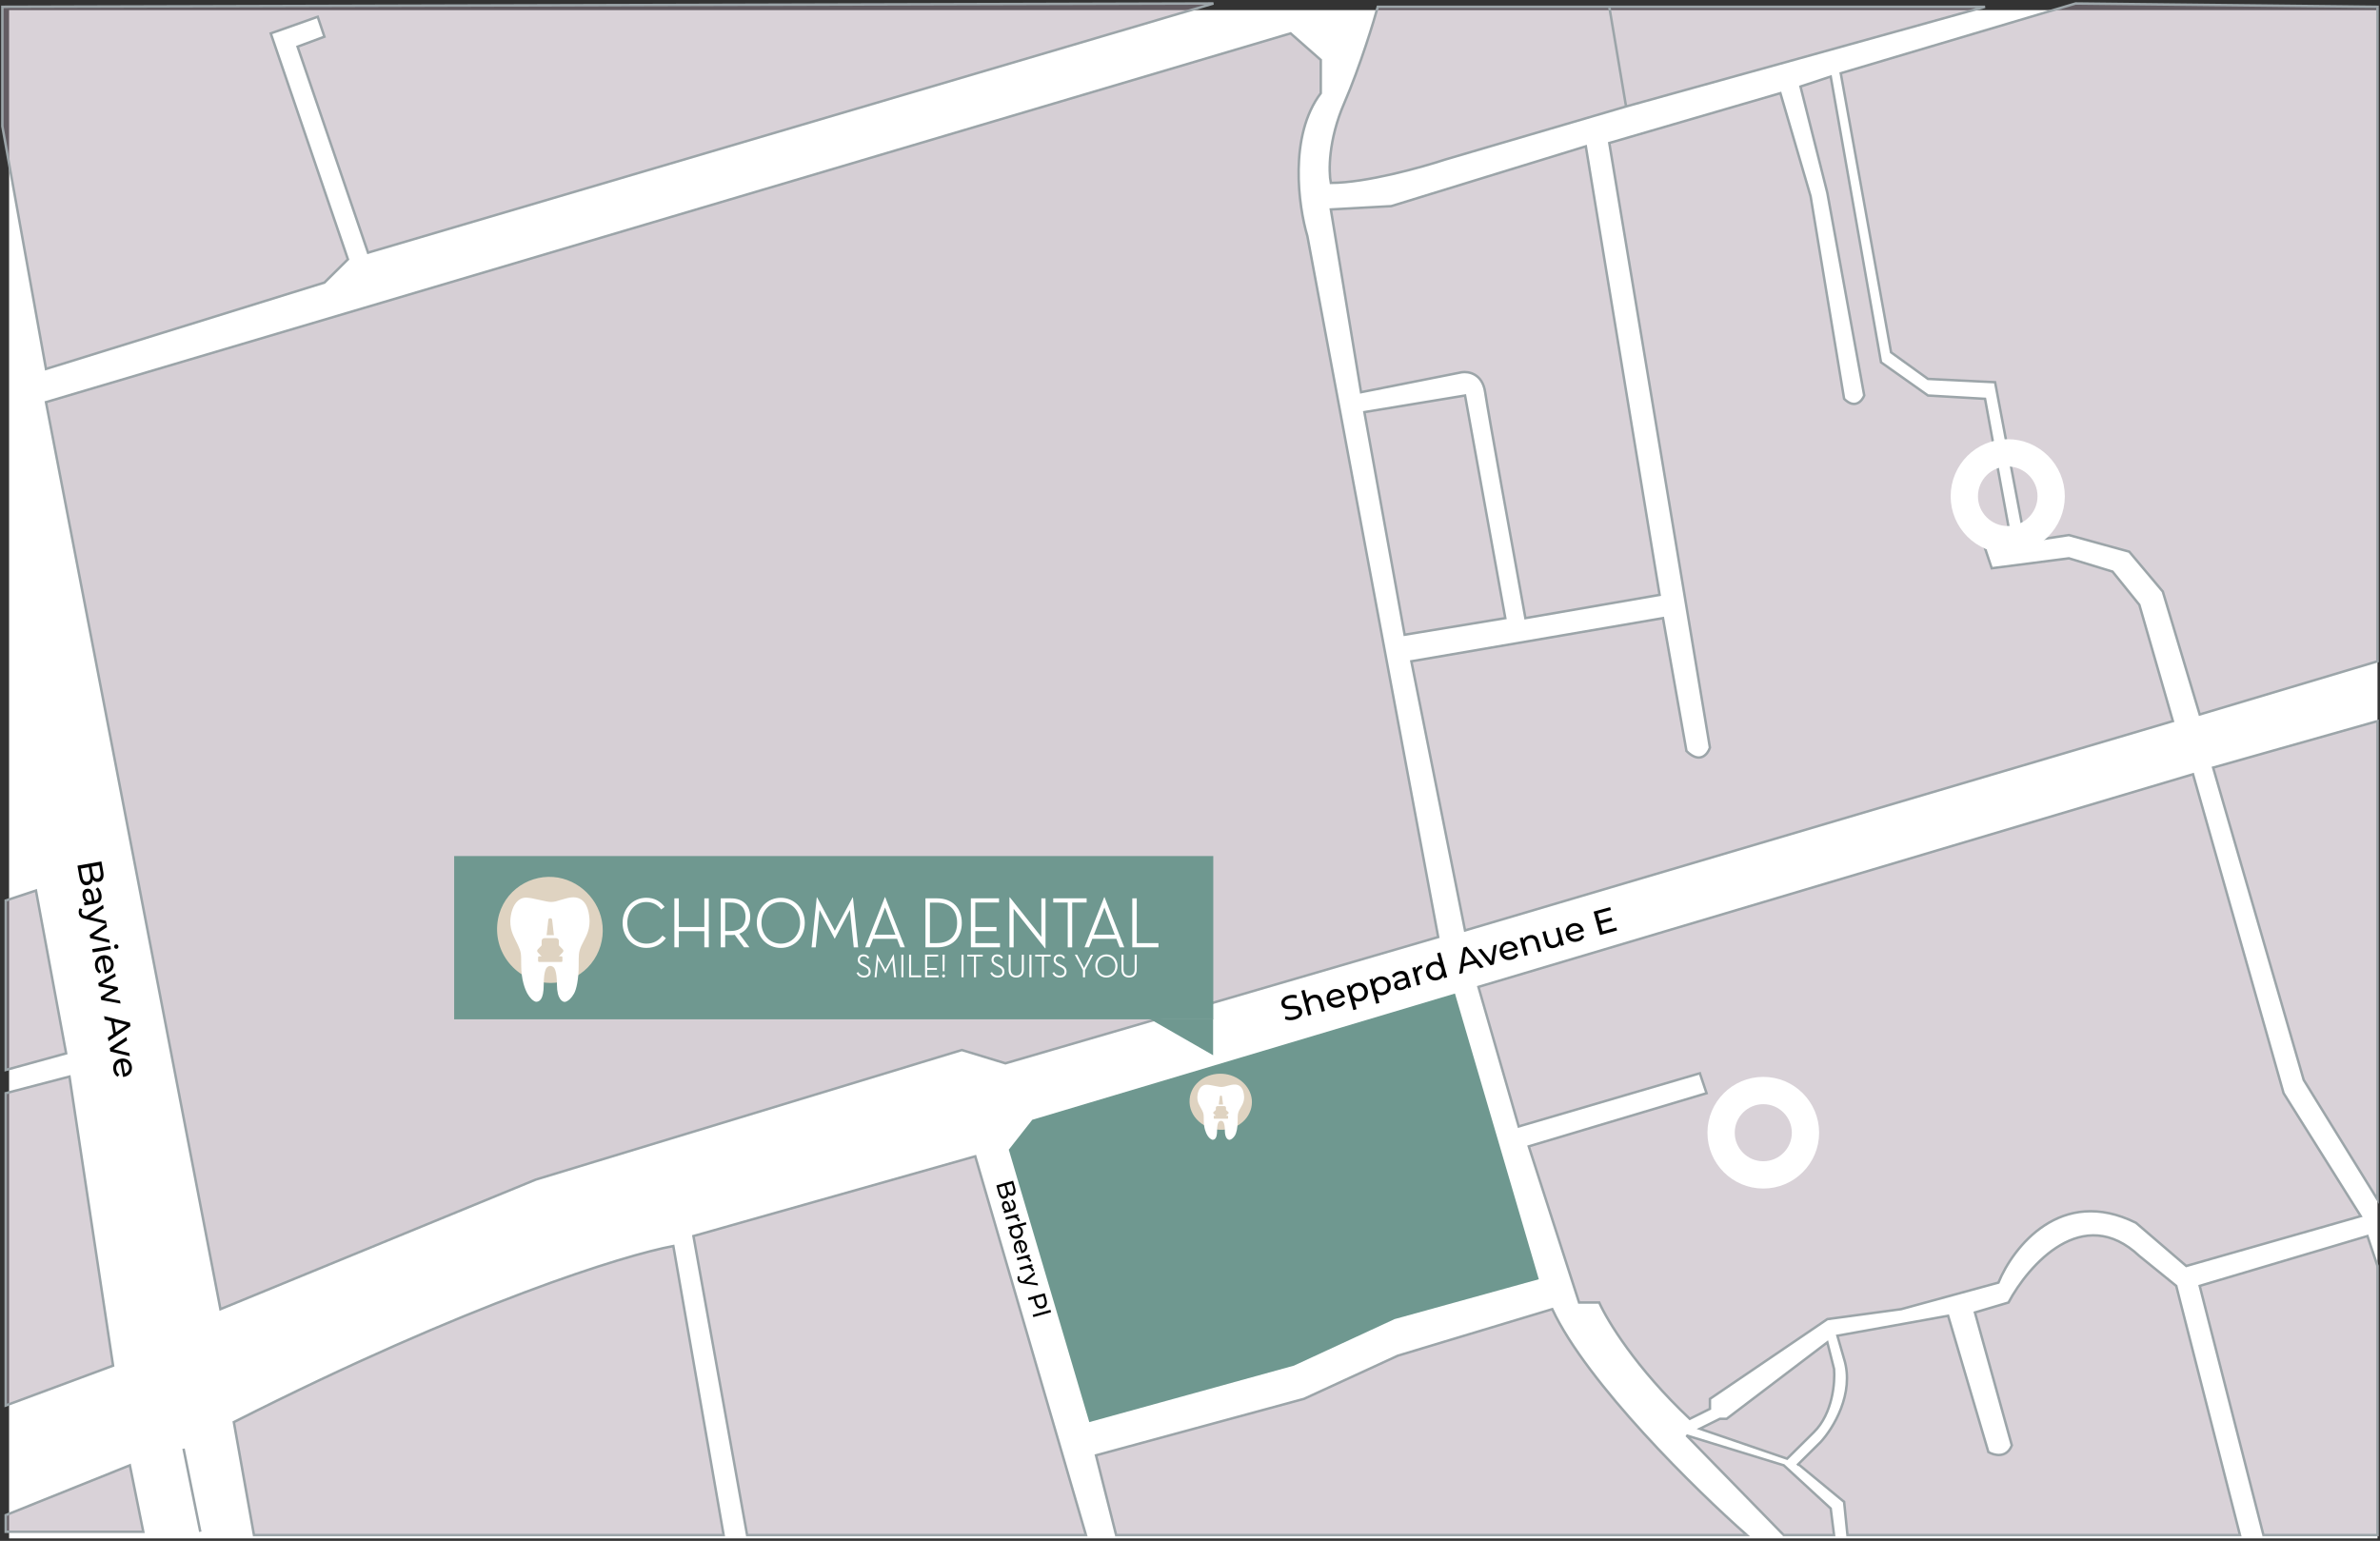<svg width="959" height="621" viewBox="0 0 959 621" fill="none" xmlns="http://www.w3.org/2000/svg">
<rect x="0" y="0" width="959" height="621" fill="#333333" stroke="none"/>
<rect x="3.66" y="4.082" width="954.339" height="615.92" fill="white"/>
<path d="M415.943 451.291L406.48 463.341L438.923 573.136L521.38 550.373L561.932 531.628L620.058 515.56L586.264 400.41L415.943 451.291Z" fill="#6F9890"/>
<path d="M88.819 527.613L18.527 162.077L520.029 13.453L532.194 24.165V37.554C519.218 54.693 523.183 83.079 526.787 95.129L579.506 377.649L405.129 428.53L387.557 423.174L215.884 475.393L88.819 527.613Z" fill="#9D8C9B" fill-opacity="0.42" stroke="#9CA5A9"/>
<path d="M590.324 159.399L549.771 166.094L565.992 255.804L606.545 249.109L590.324 159.399Z" fill="#A494A3" fill-opacity="0.42"/>
<path d="M590.324 374.971L568.696 266.516L670.077 249.109L679.54 302.668C684.947 308.023 688.101 304.007 689.002 301.329L648.449 57.639L717.389 37.554L729.555 79.062L743.072 160.738C747.398 165.023 750.281 161.631 751.183 159.399L736.313 77.723L725.499 34.876L737.665 30.859L757.941 146.01L776.866 159.399L799.846 160.738L810.66 219.652L799.846 220.991L802.549 229.025L833.64 225.008L851.213 230.364L862.027 243.754L875.544 290.617L590.324 374.971Z" fill="#A494A3" fill-opacity="0.42"/>
<path d="M548.419 158.06L536.254 84.418L560.585 83.079L638.987 58.977L668.726 239.737L614.655 249.109C609.699 221.884 599.516 165.558 598.434 158.06C597.353 150.562 591.676 149.58 588.972 150.027L548.419 158.06Z" fill="#A494A3" fill-opacity="0.42"/>
<path d="M536.254 73.706C535.352 69.243 535.172 56.567 541.661 41.571C548.149 26.575 553.824 7.651 555.175 2.741H648.449H799.846L655.205 42.91L582.21 64.333C572.75 67.458 550.314 73.706 536.254 73.706Z" fill="#A494A3" fill-opacity="0.42"/>
<path d="M102.337 618.662L94.227 573.137C189.39 524.935 251.931 505.743 271.306 502.172L291.583 618.662H102.337Z" fill="#A494A3" fill-opacity="0.42"/>
<path d="M301.045 618.662L279.417 498.155L392.964 466.02L437.572 618.662H301.045Z" fill="#A494A3" fill-opacity="0.42"/>
<path d="M449.738 618.662L441.628 586.527L525.436 563.764L563.286 546.358L625.466 527.612C639.525 557.605 683.592 600.809 703.868 618.662H449.738Z" fill="#A494A3" fill-opacity="0.42"/>
<path d="M611.949 453.97L595.728 397.734L883.652 312.04L920.149 440.58L951.239 490.122L880.948 510.206L860.672 492.8C830.392 477.803 811.107 502.619 805.25 516.901L766.049 527.612L736.31 531.629L688.999 563.764V567.781L680.888 571.798C659.26 551.446 647.545 532.076 644.391 524.935H636.28L616.004 462.004L687.647 440.58L684.944 432.547L611.949 453.97Z" fill="#A494A3" fill-opacity="0.42"/>
<path d="M693.054 571.798L684.944 575.815L720.089 587.866L730.903 577.154C738.473 569.656 739.464 557.07 739.014 551.714L736.31 541.002L695.758 571.798H693.054Z" fill="#A494A3" fill-opacity="0.42"/>
<path d="M718.737 590.543L679.537 578.493L718.737 618.662H739.014L737.662 607.95L718.737 590.543Z" fill="#A494A3" fill-opacity="0.42"/>
<path d="M743.069 547.697C747.395 561.622 738.563 575.815 733.607 581.171L724.624 590.069L743.069 605.272L744.421 618.662H902.576L876.893 518.24L862.023 506.189C839.314 484.766 817.416 509.76 809.305 524.935L795.787 528.951L810.657 582.51C808.494 587.866 803.447 586.527 801.195 585.188L784.973 530.29L740.366 538.324L743.069 547.697Z" fill="#A494A3" fill-opacity="0.42"/>
<path d="M912.038 618.662L886.355 518.24L953.943 498.155L957.998 510.206V618.662H912.038Z" fill="#A494A3" fill-opacity="0.42"/>
<path d="M761.994 141.993L741.717 29.52L836.34 1.402L957.998 2.741V266.516L886.355 287.939L871.486 238.398L857.968 222.33L833.64 215.635L816.064 218.313L803.898 154.043L776.866 152.704L761.994 141.993Z" fill="#A494A3" fill-opacity="0.42"/>
<path d="M891.762 309.362L957.998 290.617V483.427L928.26 435.224L891.762 309.362Z" fill="#A494A3" fill-opacity="0.42"/>
<path d="M648.449 2.741H555.175C553.824 7.651 548.149 26.575 541.661 41.571C535.172 56.567 535.352 69.243 536.254 73.706C550.314 73.706 572.75 67.458 582.21 64.333L655.205 42.91M648.449 2.741L655.205 42.91M648.449 2.741H799.846L655.205 42.91M724.144 590.543L724.624 590.069M724.624 590.069L733.607 581.171C738.563 575.815 747.395 561.622 743.069 547.697L740.366 538.324L784.973 530.29L801.195 585.188C803.447 586.527 808.494 587.866 810.657 582.51L795.787 528.951L809.305 524.935C817.416 509.76 839.314 484.766 862.023 506.189L876.893 518.24L902.576 618.662H744.421L743.069 605.272L724.624 590.069ZM549.771 166.094L590.324 159.399L606.545 249.109L565.992 255.804L549.771 166.094ZM568.696 266.516L590.324 374.971L875.544 290.617L862.027 243.754L851.213 230.364L833.64 225.008L802.549 229.025L799.846 220.991L810.66 219.652L799.846 160.738L776.866 159.399L757.941 146.01L737.665 30.859L725.499 34.876L736.313 77.723L751.183 159.399C750.281 161.631 747.398 165.023 743.072 160.738L729.555 79.062L717.389 37.554L648.449 57.639L689.002 301.329C688.101 304.007 684.947 308.024 679.54 302.668L670.077 249.109L568.696 266.516ZM536.254 84.418L548.419 158.06L588.972 150.027C591.676 149.58 597.353 150.562 598.434 158.06C599.516 165.558 609.699 221.884 614.655 249.109L668.726 239.737L638.987 58.977L560.585 83.079L536.254 84.418ZM94.227 573.137L102.337 618.662H291.583L271.306 502.172C251.931 505.743 189.39 524.935 94.227 573.137ZM279.417 498.155L301.045 618.662H437.572L392.964 466.02L279.417 498.155ZM441.628 586.527L449.738 618.662H703.868C683.592 600.809 639.525 557.605 625.466 527.612L563.286 546.358L525.436 563.764L441.628 586.527ZM595.728 397.734L611.949 453.97L684.944 432.546L687.647 440.58L616.004 462.004L636.28 524.935H644.391C647.545 532.076 659.26 551.446 680.888 571.798L688.999 567.781V563.764L736.31 531.629L766.049 527.612L805.25 516.901C811.107 502.619 830.392 477.803 860.672 492.8L880.948 510.206L951.239 490.122L920.149 440.58L883.652 312.04L595.728 397.734ZM684.944 575.815L693.054 571.798H695.758L736.31 541.002L739.014 551.714C739.464 557.07 738.473 569.656 730.903 577.154C723.333 584.652 720.54 587.419 720.089 587.866L684.944 575.815ZM679.537 578.493L718.737 590.543L737.662 607.95L739.014 618.662H718.737L679.537 578.493ZM886.355 518.24L912.038 618.662H957.998V510.206L953.943 498.155L886.355 518.24ZM741.717 29.52L761.994 141.993L776.866 152.704L803.898 154.043L816.064 218.313L833.64 215.635L857.968 222.33L871.486 238.398L886.355 287.939L957.998 266.516V2.741L836.34 1.402L741.717 29.52ZM957.998 290.617L891.762 309.362L928.259 435.224L957.998 483.427V290.617Z" stroke="#9CA5A9"/>
<path d="M148.298 101.824L488.941 1.402L0.957 2.741V50.944L18.53 148.688L130.726 113.875L140.188 104.502L109.097 13.453L128.022 6.758L130.726 14.792L119.912 18.809L148.298 101.824Z" fill="#A494A3" fill-opacity="0.42"/>
<path d="M57.731 617.323L52.324 590.543L2.309 610.628V617.323H57.731Z" fill="#A494A3" fill-opacity="0.42"/>
<path d="M45.565 550.375L2.309 566.442V440.58L27.992 433.885L45.565 550.375Z" fill="#A494A3" fill-opacity="0.42"/>
<path d="M73.952 583.849L80.711 617.322M488.941 1.402L148.298 101.824L119.912 18.809L130.726 14.792L128.022 6.758L109.097 13.453L140.188 104.502L130.726 113.875L18.53 148.688L0.957 50.944V2.741L488.941 1.402ZM52.324 590.543L57.731 617.322H2.309V610.628L52.324 590.543ZM2.309 566.442L45.565 550.375L27.992 433.885L2.309 440.58V566.442Z" stroke="#9CA5A9"/>
<path d="M26.648 424.515L2.316 431.21V362.923L14.482 358.906L26.648 424.515Z" fill="#A494A3" fill-opacity="0.42" stroke="#9CA5A9"/>
<path d="M488.81 425.283L463.32 410.66H488.81V425.283Z" fill="#6F9890"/>
<path d="M183 345H488.878V410.802H442.45H183V345Z" fill="#6F9890"/>
<path fill-rule="evenodd" clip-rule="evenodd" d="M222.956 353.449C233.302 354.257 241.844 362.689 242.794 373.089C243.807 384.217 235.867 395.1 223.52 396.067C210.343 397.094 199.331 385.946 200.351 372.811C201.32 360.437 212.078 352.601 222.956 353.449Z" fill="#DFD3C1"/>
<path d="M237.568 371.189C237.461 368.164 236.813 364.755 234.771 362.968C233.019 361.436 230.891 361.397 228.474 361.982C224.403 362.968 223.38 363.955 220.248 363.297L214.078 361.982C217.329 362.47 214.169 362 214.078 361.982C211.885 361.653 210.508 361.524 208.753 362.968C206.721 364.641 205.721 368.111 205.621 371.189C205.621 371.097 205.621 371.294 205.621 371.189C205.621 371.071 205.621 371.301 205.621 371.189C205.621 375.542 207.191 377.573 208.753 381.001C210.006 383.75 210.01 384.34 210.006 388.774C210 394.929 211.591 398.776 212.512 400.427C213.47 402.111 214.704 403.413 215.957 403.741C217.21 403.741 219.089 403.084 219.089 396.836C219.089 390.918 220.342 389.931 220.342 389.931C220.968 389.274 221.72 389.274 221.72 389.274C221.72 389.274 222.534 389.274 223.161 389.931C223.161 389.931 224.413 390.918 224.413 396.836C224.413 402.755 226.806 404.07 227.859 403.741C229.059 403.366 230.258 402.275 231.304 400.427C232.218 398.796 233.183 394.872 233.183 388.774C233.183 384.999 233.073 383.75 234.326 381.001C235.579 378.252 237.568 375.726 237.568 371.189C237.555 371.051 237.574 371.327 237.568 371.189ZM220.943 370.715C220.968 370.36 221.244 370.084 221.557 370.084H221.876C222.183 370.084 222.459 370.36 222.484 370.715L223.186 376.897H220.248L220.943 370.715ZM226.806 383.75C226.625 383.94 225.209 385.42 225.209 385.42H226.111C226.111 385.42 226.625 385.341 226.625 385.9C226.625 386.466 226.618 387.294 226.618 387.294C226.618 387.294 226.668 387.695 226.13 387.695C225.591 387.695 221.72 387.695 221.72 387.695C221.72 387.695 217.849 387.695 217.316 387.695C216.777 387.695 216.828 387.294 216.828 387.294C216.828 387.294 216.815 386.466 216.815 385.9C216.815 385.334 217.335 385.42 217.335 385.42H218.237C218.237 385.42 216.828 383.94 216.646 383.75C216.452 383.552 216.471 383.342 216.471 383.342V383.072C216.471 383.072 216.458 382.849 216.646 382.651C216.828 382.467 218.25 381.001 218.25 381.001C218.25 381.001 218.25 380.35 218.25 379.337C218.25 378.324 218.982 378.068 219.734 378.068C220.486 378.068 221.732 378.068 221.732 378.068C221.732 378.068 222.973 378.068 223.718 378.068C224.476 378.068 225.203 378.331 225.203 379.337C225.203 380.35 225.203 381.001 225.203 381.001C225.203 381.001 226.631 382.461 226.806 382.651C226.994 382.849 226.982 383.072 226.982 383.072V383.342C226.969 383.342 226.994 383.552 226.806 383.75Z" fill="white"/>
<path fill-rule="evenodd" clip-rule="evenodd" d="M492.693 432.752C498.801 433.179 503.844 437.639 504.405 443.139C505.003 449.025 500.315 454.781 493.026 455.292C485.246 455.835 478.745 449.939 479.347 442.992C479.919 436.448 486.271 432.303 492.693 432.752Z" fill="#DFD3C1"/>
<path d="M501.314 442.132C501.251 440.532 500.868 438.729 499.663 437.785C498.629 436.974 497.372 436.953 495.945 437.263C493.541 437.785 492.938 438.306 491.088 437.958L487.446 437.263C489.366 437.521 487.499 437.272 487.446 437.263C486.151 437.089 485.339 437.02 484.302 437.785C483.103 438.669 482.512 440.505 482.453 442.132C482.453 442.084 482.453 442.188 482.453 442.132C482.453 442.07 482.453 442.191 482.453 442.132C482.453 444.435 483.38 445.509 484.302 447.322C485.042 448.776 485.045 449.088 485.042 451.433C485.038 454.689 485.978 456.723 486.521 457.596C487.087 458.487 487.816 459.175 488.555 459.349C489.295 459.349 490.404 459.001 490.404 455.697C490.404 452.567 491.144 452.045 491.144 452.045C491.514 451.697 491.958 451.697 491.958 451.697C491.958 451.697 492.438 451.697 492.808 452.045C492.808 452.045 493.548 452.567 493.548 455.697C493.548 458.828 494.96 459.523 495.582 459.349C496.291 459.151 496.998 458.574 497.616 457.596C498.156 456.734 498.725 454.658 498.725 451.433C498.725 449.436 498.66 448.776 499.4 447.322C500.14 445.868 501.314 444.532 501.314 442.132C501.307 442.059 501.318 442.205 501.314 442.132ZM491.499 441.882C491.514 441.694 491.676 441.548 491.861 441.548H492.05C492.231 441.548 492.394 441.694 492.409 441.882L492.823 445.151H491.088L491.499 441.882ZM494.96 448.776C494.853 448.876 494.017 449.659 494.017 449.659H494.55C494.55 449.659 494.853 449.617 494.853 449.913C494.853 450.212 494.85 450.65 494.85 450.65C494.85 450.65 494.879 450.863 494.561 450.863C494.243 450.863 491.958 450.863 491.958 450.863C491.958 450.863 489.672 450.863 489.358 450.863C489.04 450.863 489.069 450.65 489.069 450.65C489.069 450.65 489.062 450.212 489.062 449.913C489.062 449.614 489.369 449.659 489.369 449.659H489.901C489.901 449.659 489.069 448.876 488.962 448.776C488.847 448.671 488.858 448.56 488.858 448.56V448.417C488.858 448.417 488.851 448.299 488.962 448.195C489.069 448.097 489.909 447.322 489.909 447.322C489.909 447.322 489.909 446.977 489.909 446.442C489.909 445.906 490.341 445.77 490.785 445.77C491.229 445.77 491.965 445.77 491.965 445.77C491.965 445.77 492.697 445.77 493.137 445.77C493.585 445.77 494.014 445.91 494.014 446.442C494.014 446.977 494.014 447.322 494.014 447.322C494.014 447.322 494.857 448.094 494.96 448.195C495.071 448.299 495.064 448.417 495.064 448.417V448.56C495.057 448.56 495.071 448.671 494.96 448.776Z" fill="white"/>
<path d="M260.525 380.313C256.069 380.313 252.769 376.772 252.769 371.918C252.769 367.126 256.011 363.524 260.387 363.524C263.018 363.524 265.01 364.631 266.42 366.546L267.801 365.501C266.114 363.181 263.592 361.815 260.408 361.815C255.066 361.815 250.879 366.058 250.879 371.918C250.85 377.787 255.059 382.022 260.459 382.022C263.839 382.022 266.471 380.625 268.324 378.077L266.914 377.031C265.424 379.122 263.236 380.313 260.525 380.313ZM283.799 373.605H273.529V362.051H271.726V381.793H273.529V375.291H283.799V381.793H285.602V362.051H283.799V373.605ZM302.291 369.484C302.291 365.218 299.631 362.051 294.506 362.051H290.407V381.793H292.209V376.856H294.506C295.059 376.856 295.56 376.825 296.054 376.741L299.791 381.793H301.978L297.879 376.306C300.794 375.23 302.291 372.651 302.291 369.484ZM294.397 375.207H292.209V363.738H294.397C298.664 363.738 300.408 366.18 300.408 369.484C300.408 372.788 298.693 375.207 294.397 375.207ZM314.612 361.822C309.269 361.822 304.944 366.088 304.944 371.926C304.944 377.764 309.262 382.029 314.612 382.029C319.954 382.029 324.279 377.764 324.279 371.926C324.272 366.088 319.954 361.822 314.612 361.822ZM314.612 380.313C310.127 380.313 306.827 376.711 306.827 371.918C306.827 367.126 310.12 363.524 314.612 363.524C319.104 363.524 322.396 367.126 322.396 371.918C322.389 376.718 319.096 380.313 314.612 380.313ZM343.563 361.647L336.389 375.093L329.244 361.647H329.106L326.998 381.801H328.684L330.232 366.729L336.294 378.283H336.374L342.466 366.729L344.014 381.801H345.787L343.679 361.647H343.563ZM356.545 361.586L348.622 381.793H350.425L351.755 378.367H361.473L362.774 381.793H364.628L356.683 361.586H356.545ZM352.387 376.688L356.625 365.737C356.625 365.737 360.834 376.688 360.805 376.688H352.387ZM377.61 362.051H372.9V381.793H377.61C383.868 381.793 387.554 377.756 387.554 371.918C387.546 366.088 383.839 362.051 377.61 362.051ZM377.443 380.084H374.703V363.768H377.443C383.011 363.768 385.664 367.134 385.664 371.926C385.664 376.718 383.003 380.084 377.443 380.084ZM392.998 375.261H401.524V373.605H392.998V363.73H402.549V362.044H391.195V381.785H402.934V380.099H392.991V375.261H392.998ZM419.602 377.588L406.918 361.647H406.751V381.801H408.437V366.264L421.121 382.205H421.288V362.051H419.602V377.588ZM437.839 362.051H424.385V363.738H430.229V381.801H432.031V363.738H437.846V362.051H437.839ZM444.926 361.586L437.003 381.793H438.806L440.136 378.367H449.854L451.155 381.793H453.009L445.064 361.586H444.926ZM440.776 376.688L445.013 365.737C445.013 365.737 449.222 376.688 449.193 376.688H440.776ZM458.046 380.114V362.051H456.244V381.793H466.791V380.106H458.046V380.114Z" fill="white"/>
<path d="M348.708 388.847L348.003 388.496C346.942 387.97 346.462 387.649 346.462 386.779C346.462 385.97 347.036 385.398 347.901 385.398C348.693 385.398 349.231 385.718 349.631 386.405L350.271 385.978C349.733 385.062 348.977 384.635 347.887 384.635C346.607 384.635 345.641 385.505 345.641 386.81C345.641 388.084 346.396 388.679 347.654 389.29L348.359 389.641C349.413 390.152 350.002 390.61 350.002 391.617C350.002 392.571 349.297 393.189 348.105 393.189C347.08 393.189 346.28 392.663 345.822 391.755L345.117 392.144C345.684 393.258 346.695 393.983 348.119 393.983C349.747 393.983 350.838 393.098 350.838 391.594C350.838 390.221 350.104 389.549 348.708 388.847ZM360.062 384.559L356.74 390.77L353.433 384.559H353.367L352.393 393.876H353.178L353.898 386.909L356.704 392.251H356.74L359.56 386.909L360.28 393.876H361.101L360.127 384.559H360.062ZM363.187 393.868H364.031V384.742H363.187V393.868ZM367.149 384.742H366.313V393.868H371.198V393.09H367.142V384.742H367.149ZM373.582 390.854H377.529V390.091H373.582V385.528H378.008V384.749H372.753V393.876H378.19V393.098H373.589V390.854H373.582ZM380.211 392.693C379.906 392.693 379.608 392.96 379.608 393.327C379.608 393.685 379.906 393.96 380.211 393.96C380.531 393.96 380.814 393.693 380.814 393.327C380.814 392.96 380.531 392.693 380.211 392.693ZM380.574 391.427L380.661 384.742H379.775L379.862 391.427H380.574ZM387.414 393.868H388.257V384.742H387.414V393.868ZM389.747 385.52H392.451V393.868H393.287V385.52H395.984V384.742H389.755V385.52H389.747ZM402.591 388.847L401.886 388.496C400.825 387.97 400.345 387.649 400.345 386.779C400.345 385.97 400.92 385.398 401.785 385.398C402.577 385.398 403.115 385.718 403.514 386.405L404.154 385.978C403.616 385.062 402.86 384.635 401.77 384.635C400.491 384.635 399.524 385.505 399.524 386.81C399.524 388.084 400.28 388.679 401.537 389.29L402.242 389.641C403.296 390.152 403.885 390.61 403.885 391.617C403.885 392.571 403.18 393.189 401.988 393.189C400.963 393.189 400.164 392.663 399.706 391.755L399.001 392.144C399.568 393.258 400.578 393.983 402.003 393.983C403.631 393.983 404.721 393.098 404.721 391.594C404.721 390.221 403.994 389.549 402.591 388.847ZM411.735 390.702C411.735 392.35 410.863 393.182 409.489 393.182C408.13 393.182 407.243 392.35 407.243 390.702V384.742H406.407V390.77C406.407 392.892 407.73 393.975 409.482 393.975C411.241 393.975 412.557 392.892 412.557 390.77V384.742H411.721V390.702H411.735ZM414.781 393.868H415.624V384.742H414.781V393.868ZM417.114 385.52H419.818V393.868H420.654V385.52H423.351V384.742H417.122V385.52H417.114ZM427.625 388.847L426.92 388.496C425.859 387.97 425.379 387.649 425.379 386.779C425.379 385.97 425.953 385.398 426.818 385.398C427.61 385.398 428.148 385.718 428.548 386.405L429.188 385.978C428.65 385.062 427.894 384.635 426.804 384.635C425.524 384.635 424.558 385.505 424.558 386.81C424.558 388.084 425.314 388.679 426.571 389.29L427.276 389.641C428.33 390.152 428.919 390.61 428.919 391.617C428.919 392.571 428.214 393.189 427.022 393.189C425.997 393.189 425.197 392.663 424.739 391.755L424.034 392.144C424.601 393.258 425.612 393.983 427.036 393.983C428.664 393.983 429.755 393.098 429.755 391.594C429.755 390.221 429.028 389.549 427.625 388.847ZM436.805 390.129L434 384.749H433.077L436.369 391.014V393.876H437.213V391.014L440.469 384.749H439.597L436.805 390.129ZM445.819 384.635C443.34 384.635 441.341 386.611 441.341 389.305C441.341 391.999 443.34 393.975 445.819 393.975C448.297 393.975 450.296 391.999 450.296 389.305C450.296 386.611 448.29 384.635 445.819 384.635ZM445.819 393.189C443.74 393.189 442.213 391.526 442.213 389.313C442.213 387.1 443.74 385.436 445.819 385.436C447.898 385.436 449.424 387.1 449.424 389.313C449.424 391.526 447.898 393.189 445.819 393.189ZM457.202 384.742V390.702C457.202 392.35 456.329 393.182 454.956 393.182C453.596 393.182 452.71 392.35 452.71 390.702V384.742H451.881V390.77C451.881 392.892 453.204 393.975 454.956 393.975C456.715 393.975 458.03 392.892 458.03 390.77V384.742H457.202Z" fill="white"/>
<path d="M37.365 354.494C37.307 355.082 37.101 355.573 36.744 355.968C36.396 356.361 35.91 356.613 35.285 356.724C34.449 356.872 33.749 356.668 33.187 356.114C32.626 355.569 32.239 354.694 32.026 353.49L31.212 348.885L40.862 347.179L41.628 351.508C41.823 352.611 41.752 353.5 41.417 354.175C41.083 354.86 40.526 355.271 39.744 355.409C39.239 355.499 38.781 355.456 38.371 355.282C37.963 355.118 37.627 354.855 37.365 354.494ZM39.989 348.755L36.901 349.301L37.401 352.127C37.526 352.835 37.751 353.354 38.075 353.686C38.41 354.025 38.83 354.149 39.335 354.06C39.841 353.971 40.188 353.71 40.377 353.279C40.577 352.855 40.614 352.289 40.489 351.581L39.989 348.755ZM33.133 353.237C33.271 354.018 33.504 354.584 33.831 354.934C34.158 355.283 34.598 355.409 35.149 355.312C36.224 355.122 36.623 354.241 36.345 352.669L35.785 349.498L32.572 350.066L33.133 353.237ZM40.869 360.483C41.048 361.494 40.936 362.31 40.534 362.93C40.134 363.56 39.442 363.962 38.458 364.136L34.047 364.916L33.825 363.662L34.79 363.491C34.411 363.331 34.093 363.06 33.836 362.679C33.59 362.305 33.417 361.838 33.318 361.278C33.173 360.46 33.255 359.768 33.562 359.201C33.871 358.644 34.347 358.309 34.991 358.195C35.634 358.081 36.19 358.225 36.659 358.625C37.137 359.024 37.467 359.734 37.647 360.754L38.017 362.849L38.279 362.803C38.849 362.702 39.257 362.46 39.501 362.075C39.746 361.691 39.812 361.177 39.698 360.533C39.621 360.101 39.473 359.692 39.253 359.304C39.042 358.915 38.792 358.599 38.502 358.356L39.398 357.629C39.768 357.952 40.077 358.362 40.326 358.858C40.584 359.353 40.765 359.894 40.869 360.483ZM34.377 361.318C34.467 361.823 34.654 362.24 34.94 362.569C35.234 362.896 35.603 363.106 36.046 363.198L37.066 363.018L36.706 360.977C36.507 359.856 36.031 359.362 35.278 359.495C34.91 359.56 34.646 359.754 34.485 360.076C34.324 360.398 34.288 360.812 34.377 361.318ZM42.906 372.405L34.242 370.283C33.443 370.102 32.854 369.827 32.475 369.458C32.099 369.098 31.859 368.624 31.755 368.036C31.692 367.677 31.689 367.317 31.749 366.956C31.801 366.606 31.917 366.301 32.099 366.041L33.191 366.431C32.9 366.871 32.798 367.339 32.885 367.836C32.942 368.157 33.077 368.408 33.289 368.589C33.493 368.78 33.818 368.927 34.262 369.028L34.813 369.172L41.536 364.657L41.78 366.035L36.385 369.619L42.677 371.109L42.906 372.405ZM44.249 379.998L36.377 378.091L36.138 376.74L42.879 372.25L43.122 373.629L37.707 377.174L44.02 378.702L44.249 379.998ZM44.467 381.233L44.701 382.556L37.395 383.848L37.16 382.525L44.467 381.233ZM45.99 381.646C45.945 381.389 45.989 381.158 46.124 380.954C46.26 380.759 46.448 380.641 46.687 380.599C46.925 380.556 47.142 380.603 47.337 380.74C47.542 380.883 47.668 381.084 47.714 381.341C47.759 381.599 47.714 381.825 47.578 382.019C47.452 382.221 47.27 382.344 47.031 382.386C46.783 382.43 46.556 382.38 46.351 382.236C46.156 382.1 46.036 381.903 45.99 381.646ZM42.621 392.34C42.52 392.358 42.385 392.372 42.216 392.383L41.168 386.455C40.539 386.652 40.07 387.024 39.759 387.572C39.459 388.127 39.373 388.763 39.499 389.48C39.654 390.353 40.072 391.004 40.755 391.433L40.029 392.315C39.584 392.052 39.217 391.691 38.927 391.23C38.639 390.779 38.441 390.25 38.334 389.643C38.197 388.871 38.233 388.159 38.439 387.506C38.655 386.852 39.019 386.309 39.53 385.878C40.043 385.455 40.658 385.181 41.375 385.054C42.083 384.929 42.749 384.972 43.374 385.184C44.001 385.405 44.519 385.763 44.929 386.259C45.35 386.763 45.622 387.364 45.746 388.063C45.869 388.761 45.818 389.41 45.593 390.009C45.377 390.616 45.012 391.121 44.496 391.525C43.981 391.938 43.356 392.21 42.621 392.34ZM44.629 388.26C44.517 387.626 44.23 387.127 43.767 386.763C43.307 386.409 42.757 386.25 42.119 386.287L42.948 390.974C43.551 390.792 44.007 390.451 44.317 389.95C44.637 389.458 44.741 388.894 44.629 388.26ZM48.572 404.446L40.783 403.009L40.558 401.74L45.727 398.651L39.807 397.494L39.583 396.226L46.41 392.218L46.631 393.473L41.189 396.624L47.397 397.802L47.594 398.918L42.132 402.116L48.362 403.261L48.572 404.446ZM45.691 416.699L44.785 411.57L42.184 410.935L41.933 409.515L52.356 412.179L52.597 413.544L43.722 419.634L43.467 418.187L45.691 416.699ZM46.709 416.021L51.069 413.103L45.973 411.858L46.709 416.021ZM52.326 425.678L44.454 423.771L44.215 422.42L50.956 417.93L51.2 419.309L45.785 422.854L52.097 424.382L52.326 425.678ZM49.982 433.968C49.881 433.986 49.746 434 49.577 434.011L48.529 428.083C47.9 428.279 47.431 428.651 47.12 429.199C46.82 429.755 46.733 430.391 46.86 431.108C47.015 431.981 47.433 432.632 48.115 433.061L47.39 433.943C46.945 433.68 46.578 433.319 46.288 432.858C46 432.407 45.802 431.878 45.695 431.271C45.558 430.499 45.593 429.787 45.8 429.134C46.016 428.48 46.38 427.937 46.891 427.505C47.404 427.083 48.019 426.808 48.736 426.681C49.444 426.556 50.11 426.6 50.735 426.811C51.362 427.032 51.88 427.391 52.29 427.887C52.711 428.391 52.983 428.992 53.107 429.69C53.23 430.389 53.179 431.038 52.953 431.637C52.738 432.243 52.373 432.749 51.857 433.153C51.342 433.566 50.717 433.838 49.982 433.968ZM51.99 429.888C51.878 429.254 51.591 428.755 51.128 428.391C50.667 428.036 50.118 427.878 49.48 427.915L50.309 432.602C50.912 432.42 51.368 432.078 51.678 431.578C51.998 431.085 52.102 430.522 51.99 429.888Z" fill="black"/>
<circle cx="710.5" cy="456.5" r="17" stroke="white" stroke-width="11"/>
<circle cx="809" cy="200" r="17.5" stroke="white" stroke-width="11"/>
<path d="M521.71 410.9C521 411.096 520.281 411.178 519.556 411.145C518.837 411.101 518.241 410.956 517.766 410.709L517.975 409.519C518.424 409.744 518.956 409.883 519.571 409.936C520.193 409.977 520.8 409.916 521.394 409.753C522.177 409.537 522.726 409.245 523.041 408.878C523.353 408.501 523.449 408.092 523.327 407.651C523.238 407.327 523.058 407.096 522.787 406.958C522.523 406.808 522.219 406.722 521.874 406.701C521.539 406.678 521.069 406.676 520.465 406.698C519.707 406.723 519.084 406.711 518.596 406.661C518.117 406.609 517.671 406.451 517.26 406.187C516.855 405.912 516.569 405.473 516.403 404.87C516.264 404.366 516.269 403.876 516.418 403.399C516.577 402.919 516.892 402.484 517.365 402.092C517.838 401.7 518.475 401.394 519.275 401.173C519.833 401.019 520.402 400.94 520.982 400.935C521.561 400.93 522.082 401.009 522.543 401.173L522.395 402.375C521.93 402.232 521.455 402.16 520.97 402.158C520.483 402.147 520.024 402.201 519.592 402.32C518.827 402.531 518.29 402.829 517.98 403.215C517.679 403.598 517.589 404.01 517.71 404.451C517.8 404.775 517.981 405.011 518.254 405.158C518.524 405.296 518.833 405.381 519.18 405.411C519.534 405.43 520.003 405.426 520.586 405.401C521.344 405.376 521.963 405.389 522.442 405.441C522.921 405.493 523.362 405.652 523.764 405.919C524.176 406.183 524.464 406.612 524.627 407.206C524.764 407.701 524.754 408.192 524.598 408.68C524.44 409.16 524.12 409.597 523.638 409.991C523.154 410.376 522.511 410.679 521.71 410.9ZM528.95 401.018C529.858 400.768 530.651 400.835 531.329 401.219C532.012 401.592 532.494 402.287 532.775 403.304L533.91 407.42L532.614 407.777L531.52 403.809C531.329 403.117 531.019 402.641 530.589 402.382C530.159 402.122 529.634 402.078 529.013 402.25C528.311 402.443 527.815 402.803 527.524 403.328C527.231 403.845 527.19 404.485 527.401 405.25L528.417 408.935L527.121 409.292L524.36 399.278L525.655 398.92L526.723 402.794C526.899 402.378 527.177 402.015 527.557 401.707C527.945 401.397 528.41 401.167 528.95 401.018ZM541.837 401.43C541.864 401.529 541.891 401.662 541.918 401.829L536.114 403.429C536.369 404.036 536.783 404.469 537.358 404.727C537.939 404.973 538.581 405 539.282 404.806C540.137 404.57 540.746 404.093 541.109 403.373L542.055 404.013C541.835 404.48 541.51 404.879 541.079 405.211C540.656 405.541 540.148 405.787 539.554 405.951C538.799 406.159 538.086 406.191 537.417 406.047C536.745 405.893 536.171 405.582 535.693 405.113C535.224 404.642 534.893 404.056 534.7 403.354C534.509 402.661 534.489 401.994 534.641 401.351C534.802 400.707 535.111 400.157 535.566 399.702C536.028 399.236 536.601 398.909 537.285 398.72C537.969 398.532 538.619 398.522 539.237 398.69C539.861 398.847 540.399 399.164 540.85 399.64C541.309 400.113 541.638 400.71 541.837 401.43ZM537.586 399.813C536.965 399.985 536.496 400.317 536.177 400.812C535.867 401.304 535.761 401.866 535.858 402.497L540.446 401.232C540.208 400.649 539.825 400.227 539.298 399.966C538.778 399.693 538.207 399.642 537.586 399.813ZM546.413 396.204C547.105 396.012 547.768 395.994 548.402 396.149C549.035 396.303 549.58 396.613 550.037 397.078C550.504 397.54 550.836 398.13 551.034 398.85C551.233 399.57 551.251 400.252 551.09 400.897C550.936 401.53 550.626 402.075 550.162 402.533C549.697 402.99 549.119 403.314 548.426 403.505C547.913 403.646 547.413 403.678 546.927 403.599C546.449 403.518 546.01 403.329 545.609 403.033L546.628 406.731L545.333 407.088L542.639 397.317L543.88 396.974L544.193 398.108C544.372 397.633 544.654 397.235 545.041 396.916C545.424 396.587 545.882 396.35 546.413 396.204ZM548.005 402.401C548.464 402.275 548.845 402.058 549.148 401.752C549.457 401.434 549.663 401.058 549.766 400.623C549.875 400.177 549.862 399.706 549.725 399.211C549.589 398.716 549.36 398.31 549.04 397.991C548.727 397.662 548.357 397.444 547.931 397.339C547.514 397.231 547.076 397.24 546.617 397.367C546.167 397.491 545.788 397.712 545.478 398.03C545.175 398.336 544.968 398.707 544.856 399.145C544.754 399.58 544.771 400.045 544.907 400.54C545.043 401.035 545.268 401.447 545.582 401.777C545.893 402.098 546.263 402.315 546.691 402.429C547.117 402.535 547.555 402.525 548.005 402.401ZM555.612 393.667C556.305 393.476 556.968 393.458 557.601 393.612C558.235 393.767 558.78 394.077 559.237 394.541C559.703 395.003 560.036 395.594 560.234 396.314C560.432 397.034 560.451 397.716 560.29 398.361C560.135 398.994 559.826 399.539 559.361 399.996C558.897 400.453 558.318 400.778 557.625 400.969C557.113 401.11 556.613 401.141 556.126 401.062C555.649 400.981 555.21 400.792 554.809 400.496L555.828 404.194L554.532 404.552L551.838 394.78L553.08 394.438L553.393 395.572C553.571 395.096 553.854 394.699 554.24 394.379C554.624 394.051 555.081 393.813 555.612 393.667ZM557.205 399.865C557.664 399.738 558.045 399.522 558.347 399.216C558.657 398.898 558.863 398.522 558.966 398.087C559.075 397.64 559.061 397.17 558.925 396.675C558.788 396.18 558.56 395.773 558.24 395.455C557.926 395.125 557.557 394.908 557.131 394.802C556.714 394.695 556.276 394.704 555.817 394.831C555.367 394.955 554.987 395.175 554.678 395.493C554.375 395.799 554.168 396.171 554.056 396.608C553.953 397.043 553.97 397.508 554.107 398.003C554.243 398.498 554.468 398.91 554.782 399.24C555.093 399.561 555.463 399.779 555.891 399.893C556.317 399.998 556.755 399.989 557.205 399.865ZM563.558 391.476C564.548 391.203 565.371 391.238 566.027 391.58C566.692 391.919 567.157 392.57 567.422 393.533L568.613 397.852L567.385 398.191L567.124 397.246C567 397.638 566.76 397.98 566.405 398.272C566.056 398.552 565.608 398.768 565.059 398.919C564.258 399.14 563.561 399.124 562.969 398.871C562.385 398.616 562.007 398.173 561.833 397.543C561.659 396.913 561.75 396.346 562.104 395.842C562.457 395.328 563.132 394.934 564.131 394.659L566.182 394.093L566.112 393.836C565.958 393.279 565.678 392.896 565.272 392.688C564.866 392.481 564.349 392.464 563.719 392.637C563.296 392.754 562.902 392.94 562.537 393.196C562.169 393.442 561.878 393.721 561.663 394.032L560.856 393.209C561.143 392.81 561.522 392.464 561.992 392.169C562.461 391.866 562.983 391.635 563.558 391.476ZM564.999 397.861C565.494 397.724 565.892 397.499 566.192 397.183C566.49 396.859 566.664 396.472 566.714 396.023L566.439 395.024L564.442 395.575C563.344 395.878 562.897 396.398 563.1 397.136C563.199 397.495 563.417 397.74 563.753 397.87C564.089 398.001 564.504 397.997 564.999 397.861ZM570.611 390.897C570.722 390.421 570.968 390.014 571.35 389.677C571.731 389.339 572.236 389.084 572.866 388.91L573.212 390.165C573.138 390.176 573.038 390.199 572.912 390.233C572.21 390.427 571.715 390.791 571.427 391.325C571.145 391.849 571.111 392.497 571.324 393.271L572.306 396.834L571.011 397.191L569.038 390.038L570.28 389.696L570.611 390.897ZM580.375 383.833L583.136 393.848L581.895 394.19L581.582 393.056C581.403 393.532 581.122 393.934 580.738 394.262C580.354 394.591 579.897 394.828 579.366 394.974C578.673 395.165 578.01 395.184 577.377 395.029C576.744 394.874 576.194 394.566 575.728 394.104C575.268 393.631 574.939 393.034 574.741 392.314C574.542 391.594 574.52 390.918 574.675 390.285C574.838 389.649 575.153 389.102 575.617 388.645C576.082 388.188 576.66 387.864 577.353 387.673C577.866 387.531 578.366 387.5 578.852 387.579C579.336 387.649 579.774 387.833 580.166 388.132L579.08 384.191L580.375 383.833ZM579.162 393.811C579.611 393.687 579.992 393.471 580.304 393.162C580.613 392.844 580.82 392.468 580.922 392.033C581.023 391.589 581.004 391.12 580.868 390.625C580.732 390.13 580.508 389.722 580.197 389.401C579.883 389.071 579.513 388.854 579.087 388.749C578.661 388.643 578.223 388.653 577.774 388.777C577.315 388.903 576.929 389.121 576.617 389.43C576.315 389.736 576.109 390.112 575.999 390.558C575.897 390.993 575.913 391.458 576.05 391.953C576.186 392.448 576.411 392.86 576.725 393.19C577.045 393.509 577.415 393.726 577.834 393.843C578.26 393.948 578.703 393.937 579.162 393.811ZM594.769 388.099L589.749 389.483L589.361 392.132L587.971 392.515L589.644 381.888L590.98 381.519L597.877 389.784L596.46 390.174L594.769 388.099ZM593.999 387.149L590.685 383.082L589.923 388.273L593.999 387.149ZM603.086 380.651L601.927 388.667L600.604 389.032L595.501 382.742L596.851 382.37L600.888 387.428L601.817 381L603.086 380.651ZM611.559 382.206C611.587 382.305 611.614 382.438 611.64 382.605L605.837 384.205C606.092 384.813 606.506 385.245 607.081 385.503C607.662 385.75 608.303 385.776 609.005 385.583C609.86 385.347 610.469 384.869 610.832 384.15L611.778 384.789C611.558 385.256 611.233 385.656 610.801 385.988C610.379 386.317 609.871 386.564 609.277 386.728C608.521 386.936 607.809 386.968 607.14 386.823C606.468 386.669 605.893 386.358 605.416 385.89C604.947 385.419 604.616 384.832 604.422 384.131C604.231 383.438 604.212 382.77 604.364 382.128C604.525 381.483 604.833 380.934 605.289 380.479C605.751 380.013 606.324 379.685 607.008 379.497C607.691 379.308 608.342 379.298 608.96 379.467C609.584 379.624 610.121 379.94 610.572 380.416C611.032 380.89 611.361 381.486 611.559 382.206ZM607.309 380.59C606.688 380.761 606.218 381.094 605.9 381.588C605.59 382.08 605.483 382.642 605.58 383.274L610.169 382.009C609.931 381.426 609.548 381.004 609.021 380.742C608.501 380.47 607.93 380.419 607.309 380.59ZM616.162 376.973C617.071 376.722 617.864 376.789 618.541 377.174C619.225 377.547 619.707 378.241 619.987 379.258L621.122 383.375L619.827 383.732L618.733 379.764C618.542 379.071 618.231 378.595 617.802 378.336C617.372 378.077 616.847 378.033 616.226 378.204C615.524 378.398 615.028 378.757 614.737 379.283C614.444 379.799 614.402 380.44 614.613 381.205L615.629 384.889L614.334 385.246L612.361 378.093L613.603 377.751L613.901 378.831C614.06 378.39 614.333 378.01 614.719 377.69C615.114 377.368 615.595 377.129 616.162 376.973ZM628.215 373.722L630.187 380.875L628.959 381.214L628.661 380.134C628.502 380.575 628.235 380.958 627.86 381.284C627.492 381.599 627.056 381.826 626.552 381.965C625.598 382.228 624.775 382.174 624.082 381.803C623.387 381.424 622.898 380.721 622.615 379.695L621.48 375.579L622.776 375.222L623.87 379.19C624.061 379.883 624.373 380.363 624.805 380.631C625.234 380.89 625.76 380.934 626.381 380.763C627.064 380.574 627.547 380.219 627.829 379.696C628.111 379.173 628.147 378.533 627.939 377.777L626.919 374.079L628.215 373.722ZM638.144 374.877C638.171 374.976 638.198 375.109 638.225 375.276L632.421 376.876C632.676 377.483 633.09 377.916 633.665 378.174C634.246 378.42 634.887 378.447 635.589 378.253C636.444 378.017 637.053 377.54 637.416 376.82L638.362 377.46C638.142 377.927 637.817 378.326 637.386 378.658C636.963 378.988 636.455 379.234 635.861 379.398C635.106 379.606 634.393 379.638 633.724 379.494C633.052 379.34 632.478 379.029 632 378.56C631.531 378.089 631.2 377.503 631.006 376.801C630.815 376.108 630.796 375.441 630.948 374.798C631.109 374.154 631.418 373.604 631.873 373.149C632.335 372.683 632.908 372.356 633.592 372.167C634.276 371.979 634.926 371.969 635.544 372.137C636.168 372.294 636.706 372.611 637.156 373.087C637.616 373.56 637.945 374.157 638.144 374.877ZM633.893 373.26C633.272 373.431 632.803 373.764 632.484 374.259C632.174 374.751 632.068 375.313 632.164 375.944L636.753 374.679C636.515 374.096 636.132 373.674 635.605 373.413C635.085 373.14 634.514 373.089 633.893 373.26ZM651.264 373.801L651.587 374.975L644.731 376.865L642.126 367.418L648.794 365.58L649.117 366.754L643.8 368.22L644.6 371.122L649.337 369.815L649.653 370.963L644.916 372.269L645.757 375.319L651.264 373.801Z" fill="black"/>
<path d="M406.245 481.315C406.246 481.737 406.133 482.101 405.908 482.407C405.688 482.711 405.36 482.924 404.924 483.046C404.34 483.21 403.828 483.115 403.39 482.761C402.953 482.412 402.616 481.818 402.38 480.977L401.477 477.762L408.216 475.869L409.065 478.892C409.281 479.662 409.294 480.299 409.103 480.803C408.914 481.313 408.547 481.645 408.001 481.798C407.648 481.897 407.32 481.899 407.016 481.804C406.714 481.716 406.457 481.553 406.245 481.315ZM407.707 477.051L405.55 477.656L406.104 479.63C406.243 480.124 406.439 480.478 406.693 480.69C406.955 480.908 407.262 480.967 407.615 480.868C407.968 480.768 408.197 480.559 408.301 480.239C408.413 479.923 408.4 479.519 408.261 479.024L407.707 477.051ZM403.149 480.72C403.302 481.265 403.507 481.651 403.764 481.876C404.022 482.102 404.343 482.161 404.728 482.052C405.479 481.841 405.7 481.187 405.392 480.09L404.77 477.875L402.527 478.505L403.149 480.72ZM409.158 485.325C409.356 486.031 409.334 486.619 409.092 487.088C408.852 487.564 408.388 487.899 407.702 488.092L404.621 488.957L404.375 488.081L405.049 487.891C404.768 487.804 404.523 487.634 404.313 487.381C404.112 487.133 403.957 486.813 403.847 486.422C403.686 485.851 403.695 485.353 403.874 484.929C404.054 484.511 404.369 484.239 404.819 484.113C405.268 483.987 405.673 484.05 406.035 484.301C406.403 484.551 406.687 485.032 406.887 485.745L407.298 487.208L407.481 487.157C407.879 487.045 408.151 486.844 408.298 486.553C408.445 486.263 408.455 485.893 408.329 485.443C408.244 485.142 408.11 484.861 407.926 484.601C407.749 484.339 407.549 484.132 407.326 483.98L407.911 483.4C408.197 483.604 408.445 483.873 408.657 484.209C408.876 484.542 409.042 484.914 409.158 485.325ZM404.602 486.376C404.701 486.729 404.864 487.012 405.09 487.225C405.323 487.437 405.6 487.56 405.921 487.595L406.633 487.395L406.233 485.97C406.013 485.187 405.64 484.869 405.114 485.017C404.857 485.089 404.683 485.245 404.591 485.486C404.499 485.726 404.503 486.023 404.602 486.376ZM409.596 490.361C409.936 490.438 410.227 490.612 410.47 490.884C410.712 491.155 410.896 491.515 411.023 491.965L410.127 492.216C410.119 492.163 410.103 492.091 410.077 492.001C409.937 491.501 409.675 491.148 409.292 490.944C408.918 490.745 408.454 490.723 407.902 490.878L405.361 491.591L405.101 490.667L410.204 489.234L410.453 490.12L409.596 490.361ZM412.102 495.809C412.241 496.303 412.256 496.777 412.148 497.23C412.04 497.682 411.821 498.073 411.49 498.401C411.162 498.736 410.741 498.975 410.227 499.119C409.714 499.263 409.227 499.279 408.766 499.166C408.313 499.058 407.922 498.839 407.594 498.508C407.266 498.178 407.033 497.766 406.894 497.272C406.787 496.893 406.764 496.526 406.823 496.17C406.882 495.814 407.024 495.494 407.249 495.209L406.44 495.436L406.192 494.55L413.335 492.544L413.595 493.468L410.784 494.258C411.111 494.387 411.385 494.587 411.607 494.858C411.834 495.126 412 495.443 412.102 495.809ZM407.681 496.968C407.773 497.295 407.929 497.566 408.148 497.782C408.376 498.001 408.646 498.147 408.957 498.219C409.276 498.296 409.612 498.284 409.965 498.185C410.318 498.086 410.608 497.922 410.834 497.692C411.069 497.467 411.223 497.202 411.297 496.897C411.372 496.599 411.364 496.286 411.272 495.959C411.182 495.638 411.026 495.367 410.804 495.145C410.583 494.923 410.313 494.778 409.996 494.707C409.685 494.636 409.353 494.649 409 494.748C408.647 494.847 408.353 495.01 408.119 495.235C407.89 495.458 407.736 495.723 407.656 496.029C407.583 496.334 407.591 496.647 407.681 496.968ZM411.852 505.016C411.782 505.036 411.687 505.055 411.568 505.075L410.405 500.935C409.972 501.119 409.664 501.417 409.482 501.828C409.308 502.244 409.291 502.702 409.432 503.203C409.603 503.813 409.947 504.246 410.462 504.503L410.008 505.181C409.674 505.025 409.387 504.794 409.149 504.487C408.912 504.187 408.734 503.825 408.615 503.401C408.464 502.862 408.439 502.353 408.54 501.875C408.647 501.394 408.867 500.983 409.2 500.64C409.535 500.304 409.953 500.065 410.454 499.924C410.948 499.786 411.425 499.769 411.884 499.876C412.345 499.989 412.738 500.207 413.065 500.531C413.399 500.859 413.635 501.268 413.772 501.755C413.909 502.243 413.919 502.708 413.8 503.15C413.69 503.596 413.466 503.981 413.128 504.305C412.791 504.635 412.366 504.872 411.852 505.016ZM412.992 501.974C412.868 501.531 412.629 501.197 412.274 500.971C411.922 500.752 411.52 500.677 411.069 500.749L411.989 504.022C412.404 503.85 412.705 503.575 412.889 503.198C413.082 502.825 413.117 502.417 412.992 501.974ZM414.185 506.701C414.525 506.779 414.817 506.953 415.059 507.224C415.301 507.495 415.486 507.856 415.612 508.305L414.716 508.556C414.708 508.503 414.692 508.432 414.667 508.342C414.526 507.841 414.264 507.489 413.881 507.285C413.507 507.085 413.044 507.063 412.492 507.218L409.95 507.932L409.69 507.008L414.793 505.575L415.042 506.46L414.185 506.701ZM415.275 510.584C415.616 510.662 415.907 510.836 416.149 511.107C416.392 511.378 416.576 511.739 416.702 512.188L415.807 512.439C415.799 512.386 415.782 512.315 415.757 512.225C415.616 511.724 415.355 511.372 414.972 511.168C414.597 510.968 414.134 510.946 413.582 511.101L411.04 511.815L410.781 510.891L415.884 509.458L416.132 510.343L415.275 510.584ZM418.3 518.063L411.993 517.165C411.411 517.093 410.973 516.939 410.679 516.703C410.386 516.474 410.182 516.153 410.066 515.743C409.996 515.492 409.969 515.237 409.986 514.976C409.998 514.723 410.059 514.498 410.17 514.301L410.974 514.501C410.798 514.834 410.758 515.174 410.856 515.521C410.919 515.746 411.032 515.915 411.195 516.028C411.354 516.15 411.595 516.231 411.918 516.272L412.32 516.335L416.781 512.652L417.051 513.615L413.469 516.542L418.046 517.158L418.3 518.063ZM421.681 523.814C421.926 524.687 421.911 525.433 421.634 526.05C421.358 526.668 420.853 527.08 420.122 527.285C419.39 527.491 418.745 527.402 418.188 527.018C417.63 526.635 417.228 526.007 416.983 525.134L416.515 523.468L414.474 524.041L414.204 523.079L420.943 521.186L421.681 523.814ZM417.813 524.87C417.984 525.479 418.243 525.909 418.59 526.157C418.943 526.404 419.364 526.459 419.851 526.322C420.339 526.185 420.666 525.92 420.833 525.527C421.006 525.133 421.007 524.63 420.836 524.021L420.376 522.384L417.353 523.233L417.813 524.87ZM423.261 527.886L423.521 528.81L416.377 530.816L416.117 529.892L423.261 527.886Z" fill="black"/>
</svg>
